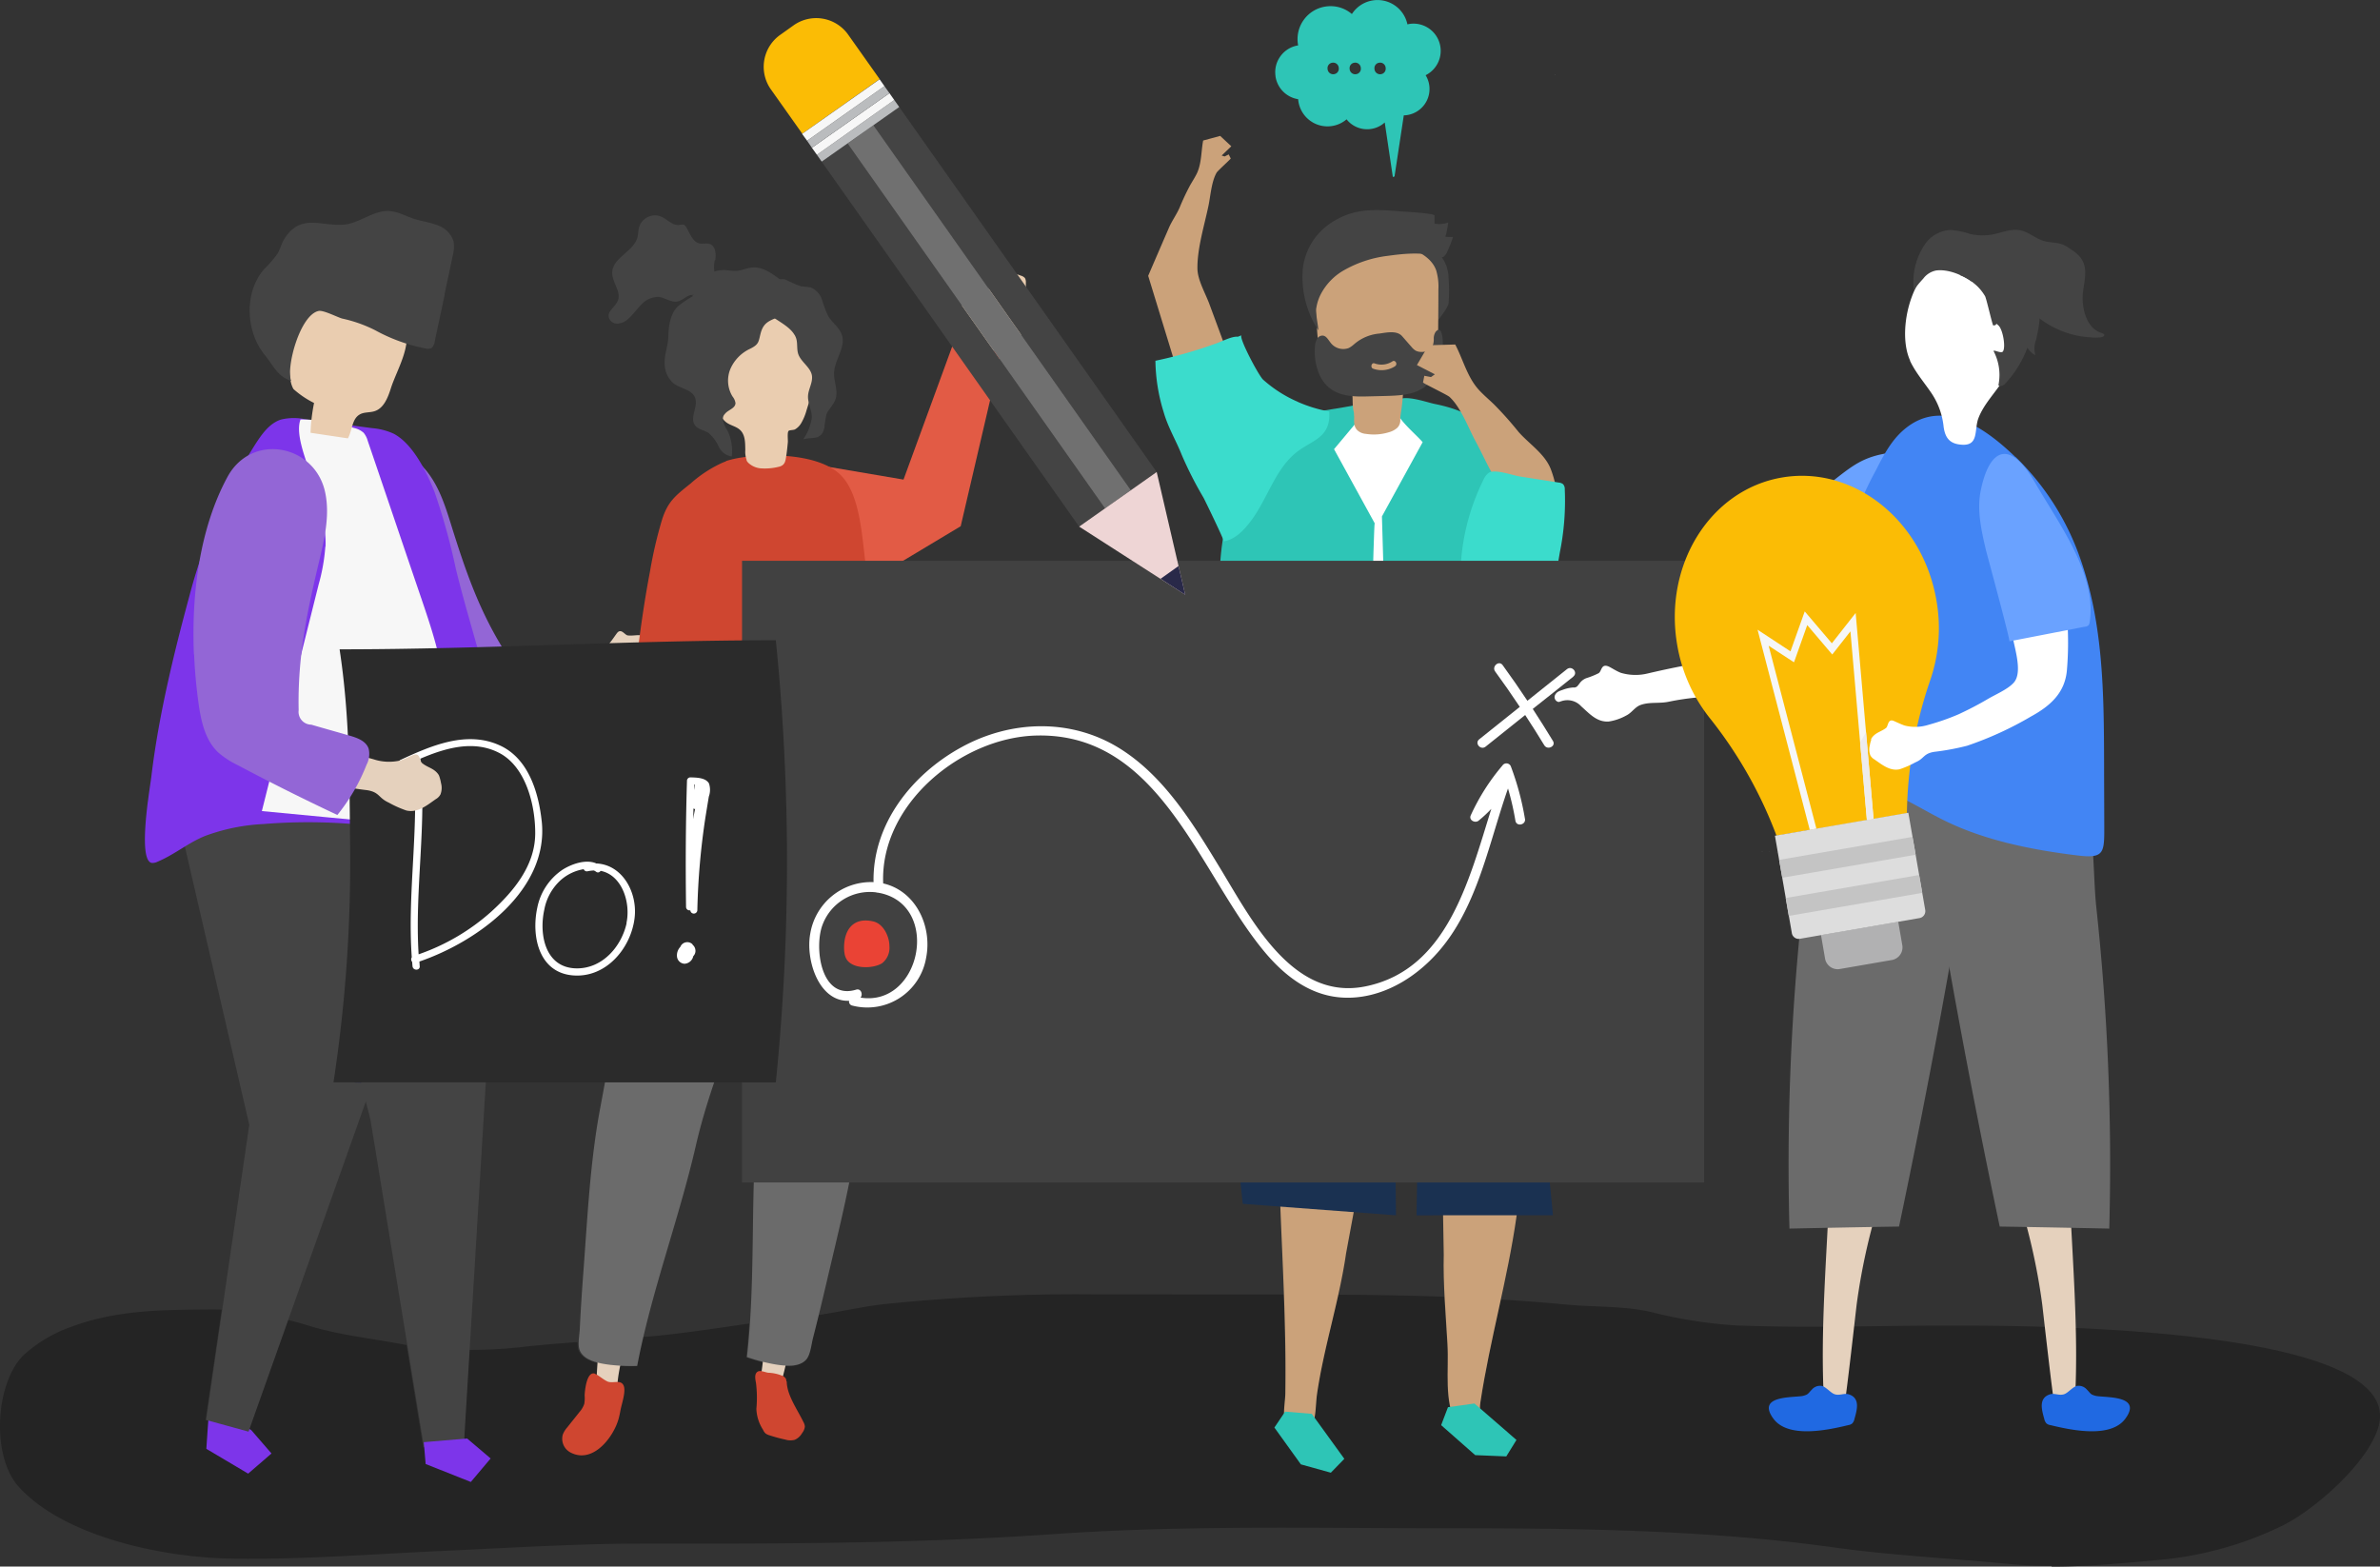 <svg xmlns="http://www.w3.org/2000/svg" viewBox="0 0 453 298.169">
  <rect x="0" y="0" width="453" height="298.169" fill="#333333" stroke="none"/>
  <defs>
    <style>
      .cls-1 {
        fill: none;
        stroke: #fbbc05;
      }

      .cls-2 {
        fill: #242424;
      }

      .cls-10, .cls-11, .cls-12, .cls-13, .cls-14, .cls-15, .cls-16, .cls-17, .cls-18, .cls-2, .cls-20, .cls-21, .cls-22, .cls-23, .cls-24, .cls-25, .cls-26, .cls-27, .cls-28, .cls-29, .cls-3, .cls-30, .cls-31, .cls-32, .cls-33, .cls-34, .cls-35, .cls-36, .cls-37, .cls-38, .cls-39, .cls-4, .cls-5, .cls-6, .cls-7, .cls-8, .cls-9 {
        fill-rule: evenodd;
      }

      .cls-3 {
        fill: #e5d1bd;
      }

      .cls-4 {
        fill: #9366d6;
      }

      .cls-5 {
        fill: #cba27a;
      }

      .cls-19, .cls-6 {
        fill: #2ec5b6;
      }

      .cls-7 {
        fill: #1a3151;
      }

      .cls-8 {
        fill: #fff;
      }

      .cls-9 {
        fill: #444;
      }

      .cls-10 {
        fill: #3bdccc;
      }

      .cls-11 {
        fill: #eacdb0;
      }

      .cls-12 {
        fill: #e25b45;
      }

      .cls-13 {
        fill: #cf4630;
      }

      .cls-14 {
        fill: #6b6b6b;
      }

      .cls-15 {
        fill: #414141;
      }

      .cls-16 {
        fill: #c1c1c1;
      }

      .cls-17 {
        fill: #7d35ea;
      }

      .cls-18 {
        fill: #f7f7f7;
      }

      .cls-20 {
        fill: #ea4335;
      }

      .cls-21 {
        fill: #707070;
      }

      .cls-22 {
        fill: #babcbe;
      }

      .cls-23 {
        fill: #fbbc05;
      }

      .cls-24 {
        fill: #eed5d5;
      }

      .cls-25 {
        fill: #292949;
      }

      .cls-26 {
        fill: #373d7a;
      }

      .cls-27 {
        fill: #8498c9;
      }

      .cls-28 {
        fill: #2e304d;
      }

      .cls-29 {
        fill: #2b2b2b;
      }

      .cls-30 {
        fill: #6aa2ff;
      }

      .cls-31 {
        fill: #2069e2;
      }

      .cls-32 {
        fill: #4285f4;
      }

      .cls-33 {
        fill: #d8d6e7;
      }

      .cls-34 {
        fill: #2d2b55;
      }

      .cls-35 {
        fill: #b1b1b2;
      }

      .cls-36 {
        fill: #ddd;
      }

      .cls-37 {
        fill: #f6f7f7;
      }

      .cls-38 {
        fill: #edeced;
      }

      .cls-39 {
        fill: #c4c4c4;
      }
    </style>
  </defs>
  <g id="Group_11" data-name="Group 11" transform="translate(-953.86 -264.736)">
    <g id="Group_5" data-name="Group 5" transform="translate(1327.95 437.52)">
      <path id="Path_12" data-name="Path 12" class="cls-1" d="M0,0,9.592,17.313" transform="translate(0 13.453) rotate(-90)"/>
      <path id="Path_13" data-name="Path 13" class="cls-1" d="M2515.543-1025.526l9.593,17.313" transform="translate(-2511.682 1025.526)"/>
    </g>
    <path id="Path_26" data-name="Path 26" class="cls-2" d="M4270.583,10778.679c-2.818,0-5.636-.106-8.49-.389-10.92-1.056-21.946-1.585-32.831-3.1-24.9-3.451-49.81-3.663-74.926-3.663-9.969,0-19.938-.105-29.872-.105-14.513,0-28.991.211-43.47,1.2-22.58,1.584-45.195,1.832-67.81,1.832h-10.92c-12.505,0-25.011.81-37.516,1.374-12.576.563-24.764,1.514-37.27,1.514-1.127,0-2.254,0-3.382-.036-12.47-.174-31.492-3.944-40.369-13.6-5.284-5.742-4.58-19.516.74-25.012a26.357,26.357,0,0,1,9.088-5.46c8.666-3.275,17.507-3.275,26.561-3.346h.317c.634,0,1.268,0,1.867.035l-3.065,21,8.067,2.219,7.573-21.276c1.444.352,2.889.774,4.3,1.2,5.46,1.656,11.026,2.253,16.556,3.275.6.107,1.163.212,1.761.318l3.17,19.479,7.645-.668,1.057-17.895h.528a86.635,86.635,0,0,0,9.194-.5c3.628-.421,7.292-.7,10.955-.984a4.663,4.663,0,0,0,.141,1.442c.7,2.15,3.839,2.679,5.812,2.926a31.333,31.333,0,0,0,4.051.245c.388,0,.739,0,1.127-.035.352-1.867.739-3.7,1.2-5.529a8.406,8.406,0,0,1,.951-.071c6.517-.563,12.928-1.585,19.375-2.5-.141,2.149-.317,4.3-.563,6.446a34.113,34.113,0,0,0,5.038,1.339,17.27,17.27,0,0,0,2.888.316,4.1,4.1,0,0,0,3.523-1.374c.669-.95.845-2.782,1.127-3.875.388-1.479.775-2.994,1.127-4.472,4.086-.6,8.137-1.551,12.258-2.045a357.235,357.235,0,0,1,39.771-1.9h3.241c6.306,0,12.647.034,18.953.034h14.371c.212,6.271.353,12.542.282,18.882-.035,2.36-.95,5.5,1.022,7.222a3.1,3.1,0,0,0,1.972.88,2.214,2.214,0,0,0,2.008-1.549c.881-1.973.705-4.227,1.023-6.3.915-6.412,2.676-12.718,4.085-19.094,6.729.036,13.458.142,20.186.388.14,3.029.387,6.023.563,9.053.317,5.249-.739,10.674,1.762,15.57a2.885,2.885,0,0,0,2.219,1.762,1.942,1.942,0,0,0,1.515-.917c.986-1.373.528-3.733.775-5.284,1.021-6.623,2.5-13.1,3.91-19.655q6.182.368,12.365.95c5.425.529,10.814.211,16.169,1.409a87.87,87.87,0,0,0,16.31,2.573c4.72.174,9.44.246,14.16.246,8.42,0,16.839-.212,25.223-.212h3.452c18.775,0,84.12.881,79.435,19.022-1.8,6.976-12.258,16.028-18.141,18.951a66.838,66.838,0,0,1-23.708,6.623c-6.869.633-13.6,1.269-20.4,1.269Z" transform="translate(-2926.243 -10215.914)"/>
    <path id="Path_27" data-name="Path 27" class="cls-3" d="M6032.019,6792.162a1.278,1.278,0,0,0-.353-.248c-1.2-.528-2.149-.07-3.417-.21-.563-.07-1.232-1.409-2.008-.493-.282.352-.88,1.268-1.479,2.007a8.525,8.525,0,0,1-4.191,2.29,43.092,43.092,0,0,1-6.341,1.268,74.516,74.516,0,0,1-13.739.07,20.152,20.152,0,0,0-10.18-18.141,4.711,4.711,0,0,0-2.148-.7,3.807,3.807,0,0,0-1.833.528c-6.094,3.1-2.853,8.736-.458,13.386a65.712,65.712,0,0,0,5.108,8.385c2.677,3.7,6.552,4.438,10.991,4.3a65.422,65.422,0,0,0,14.091-1.516,52.815,52.815,0,0,0,6.34-2.324c2.114-.811,2.36.141,4.368-.106a18.034,18.034,0,0,0,3.382-.423c1.938-.633,2.607-2.641,3.382-4.332a2.226,2.226,0,0,0,.281-1.128,2.967,2.967,0,0,0-.916-1.726,4.767,4.767,0,0,0-.846-.846Z" transform="translate(-4954.906 -6406.023)"/>
    <path id="Path_28" data-name="Path 28" class="cls-4" d="M5721.641,6209.035c1.373,2.113,2.818,4.122,4.3,5.989,2.183,2.817,4.65,5.776,8.1,6.586a14.41,14.41,0,0,0,4.086.177c6.482-.316,12.963-.811,19.445-1.444a32.919,32.919,0,0,0-.105-10.181,3.937,3.937,0,0,0-1.128-2.571c-1.091-.916-2.712-.6-4.086-.246-2.254.6-4.474,1.2-6.728,1.8a2.934,2.934,0,0,1-2.185.036,3.291,3.291,0,0,1-.986-1.093c-4.932-7.855-7.5-15.358-10.251-24.165-1.2-3.875-2.5-7.891-5.213-10.885-5.812-6.446-16.557-2.606-16.169,6.341.422,10.215,5.108,20.819,10.885,29.7Z" transform="translate(-4692.365 -5819.27)"/>
    <path id="Path_29" data-name="Path 29" class="cls-5" d="M11671,9930l.353,20.5c-.14,5.671.39,11.342.706,17.014.314,5.249-.74,10.673,1.761,15.569.774,1.515,2.466,2.607,3.733.845.985-1.373.527-3.733.774-5.283,1.8-11.869,5.178-23.46,6.871-35.366,1.761-12.47-3.066-12.119-14.162-13.246Z" transform="translate(-10442.695 -9446.989)"/>
    <path id="Path_30" data-name="Path 30" class="cls-6" d="M11668.3,11317.705l-1.3,3.417,6.481,5.707,5.918.245,1.938-3.134-8-6.939Z" transform="translate(-10438.838 -10785.131)"/>
    <path id="Path_31" data-name="Path 31" class="cls-5" d="M10804.593,9903.164l-3.733,20.149c-1.3,9.018-4.228,17.788-5.531,26.807-.281,2.078-.142,4.333-1.021,6.307-.846,1.9-2.5,1.973-3.981.7-1.973-1.727-1.057-4.861-1.02-7.222.246-15.816-1.022-31.423-1.306-47.239,0-.211,0-.458.179-.562a.778.778,0,0,1,.492-.106c1.55.106,15.853,1.656,15.922,1.2Z" transform="translate(-9590.8 -9419.977)"/>
    <path id="Path_32" data-name="Path 32" class="cls-6" d="M10768.044,11361l-2.044,3.03,5.04,7.01,5.7,1.585,2.572-2.642-6.2-8.561Z" transform="translate(-9569.575 -10827.582)"/>
    <path id="Path_33" data-name="Path 33" class="cls-7" d="M10494.853,8446.67l-2.818-29.309-1.339-19.022-4.545-15.534-24.445-3.8-30.26,5.179-1.445,5.882,5.813,54.426,29.166,2.184-.387-33.887,4.51,20.994-.212,12.893Z" transform="translate(-9245.412 -7950.625)"/>
    <path id="Path_34" data-name="Path 34" class="cls-8" d="M10649.164,5959.7c-.036.986-.07,1.973-.07,2.958-.353,20.08.738,40.441.88,60.7a222.864,222.864,0,0,1,31.351-2.677c2.432-.035,13.493,1.656,15.007.212,2.078-1.973-.209-1.585-.069-4.157.212-3.312-1.41-6.023-.811-9.969.7-4.614,2.113-9.193,2.923-13.809a202.289,202.289,0,0,0,2.925-28.041c.281-8.349-.035-16.979-3.595-24.517-8.84-18.6-37.373-18.248-45.193,1.163-2.325,5.742-3.135,11.977-3.383,18.176Z" transform="translate(-9456.72 -5584.725)"/>
    <path id="Path_35" data-name="Path 35" class="cls-6" d="M11354.75,5893.156l-7.748,14.126q.633,21.4,1.2,42.765c.176,6.588.386,13.139.563,19.727.07,2.291.106,4.579.212,6.833.034,1.022-.246,2.748.316,3.593,1.268,1.8,5.918,1.234,7.926,1.41a34.763,34.763,0,0,1,9.334,1.585c1.974.739,3.841,1.832,5.954,2.113a1.866,1.866,0,0,0,1.375-.211,1.892,1.892,0,0,0,.528-1.444c.74-9.793.74-19.868,1.268-29.766.423-7.786,1.479-15.641,1.127-23.426a164.249,164.249,0,0,0-3.169-23.848c-.917-4.65-1.973-9.405-4.544-13.386-2.925-4.509-7.012-6.341-12.083-7.362-1.8-.353-8.455-2.889-7.328,1.2.563,2.009,3.769,4.544,5.108,6.13Z" transform="translate(-10130.111 -5544.252)"/>
    <path id="Path_36" data-name="Path 36" class="cls-6" d="M10468.9,5926.525l7.749,14.126c-.176,0-.985,34.593-1.057,36.918l-.738,26.631c-.071,2.465.246,5.354-.211,7.785-.67,3.381-4.229,2.712-7.292,2.995-6.658.6-13.633,1.726-20.327,1.409-1.937-.106.6-40.229.6-43.963,0-13.456-2.783-28.392,4.051-40.616,2.007-3.558,5.494-9.264,9.371-10.991,3.593-1.62,8.771-1.9,12.681-2.817l.212,2.536-5.038,6.024Z" transform="translate(-9261.136 -5576.319)"/>
    <path id="Path_37" data-name="Path 37" class="cls-9" d="M11452.082,5036.7a15.478,15.478,0,0,1,1.9,7.046,2.246,2.246,0,0,0,.6,1.8c.563.423.07,1.3.492.774.422-.563,1.9-2.466,1.973-3.171a28.871,28.871,0,0,0,0-4.931,6.958,6.958,0,0,0-1.373-3.98,8.368,8.368,0,0,0-2.008-1.515,11,11,0,0,0-3.348-1.515c-2.078-.387-3.346.352-1.514,1.8a13.049,13.049,0,0,1,3.275,3.664Z" transform="translate(-10227.477 -4720.661)"/>
    <path id="Path_38" data-name="Path 38" class="cls-5" d="M10991.046,5075.269c0,1.022-.173,2.043.706,2.819a2.727,2.727,0,0,0,1.549.6,9.663,9.663,0,0,0,4.369-.317,3.848,3.848,0,0,0,1.586-.845,1.978,1.978,0,0,0,.563-1.62c.034-.775.175-1.514.281-2.29a49.193,49.193,0,0,0,.353-5.073c2.5-.422,5.426-1.233,6.27-3.839a8.036,8.036,0,0,0,.281-2.607c.035-3.627.072-7.221.072-10.849a10.848,10.848,0,0,0-.424-3.7c-.739-2.043-2.676-3.241-4.543-4.016a16.285,16.285,0,0,0-14.761.915,8.215,8.215,0,0,0-2.959,2.96c-1.057,1.973-.917,4.438-.741,6.728.142,2.114.283,4.228.458,6.341.178,2.43.53,5.249,2.431,6.517.987.669,2.29.81,3.171,1.691,1.517,1.549.775,3.84,1.232,5.707a2.939,2.939,0,0,1,.072.809Z" transform="translate(-9779.439 -4731.369)"/>
    <path id="Path_39" data-name="Path 39" class="cls-9" d="M10999.654,5522.648a4.762,4.762,0,0,1-4.191.493c-.6-.176-.352-1.233.246-1.021a3.8,3.8,0,0,0,3.417-.388c.528-.353,1.057.564.494.916Zm9.019-5.107c-.034-.669-.317-2.642-1.338-1.41a2.263,2.263,0,0,0-.353,1.2,3.757,3.757,0,0,1-.143,1.269,2.3,2.3,0,0,1-2.253,1.338,2.221,2.221,0,0,1-1.058-.246,3.179,3.179,0,0,1-.809-.74c-.6-.669-1.165-1.338-1.762-2.007-1.022-1.163-3.031-.669-4.37-.493a8.429,8.429,0,0,0-4.4,1.726c-.142.105-.247.211-.387.317a4.669,4.669,0,0,1-.986.7,3.023,3.023,0,0,1-3.559-1.128c-.389-.493-.74-1.163-1.374-1.233a1.224,1.224,0,0,0-1.162.705,3.634,3.634,0,0,0-.353,1.479,11.086,11.086,0,0,0,.951,5.46c1.761,3.592,5.143,4.015,8.562,3.944l4.049-.1c2.468-.071,5.072-.176,7.151-1.585a8.943,8.943,0,0,0,3.383-5.671,12.062,12.062,0,0,0,.211-3.558Z" transform="translate(-9780.227 -5188.223)"/>
    <path id="Path_40" data-name="Path 40" class="cls-9" d="M10944.165,4873.882a17.285,17.285,0,0,0,.53-2.677,5.056,5.056,0,0,1-2.608.211v-1.55c0-.422-5.848-.739-6.34-.774-4.438-.352-8.526-.7-12.542,1.691a12.051,12.051,0,0,0-6.163,9.053,18.576,18.576,0,0,0,2.922,11.872c0-1.022-.6-3.382-.352-4.333a8.445,8.445,0,0,1,.952-2.748,11.239,11.239,0,0,1,3.98-4.157,22.192,22.192,0,0,1,8.666-2.924c2.782-.388,6.164-.74,8.911,0,1.3.352,1.55.669,2.325-.634a24.159,24.159,0,0,0,1.163-2.959c-.457,0-.915,0-1.374-.035Z" transform="translate(-9715.191 -4564.115)"/>
    <path id="Path_41" data-name="Path 41" class="cls-5" d="M11559.216,5627.091a6.954,6.954,0,0,1-3.56-1.3c-4.3-2.818-6.127-8.031-8.489-12.364-1.41-2.607-2.783-6.447-4.967-8.454-.422-.388-5.072-2.607-5.038-2.748l.25-1.268,1.265.246.74-.528-3.417-1.761,2.221-3.77,5.072-.141c1.479,2.817,2.256,6.093,4.4,8.524.914,1.022,1.974,1.9,2.959,2.853a66.257,66.257,0,0,1,4.685,5.25c1.974,2.254,4.933,4.121,6.095,6.974.635,1.585,1.691,5.178.949,6.764a3.378,3.378,0,0,1-3.168,1.761Z" transform="translate(-10312.45 -5264.696)"/>
    <path id="Path_42" data-name="Path 42" class="cls-10" d="M11789.409,6283.5a1.582,1.582,0,0,1,.881.316,1.393,1.393,0,0,1,.316.987,49.511,49.511,0,0,1-.951,12.048c-.915,5.565-2.111,11.413-5.987,15.5-2.256,2.326-5.884,3.911-8.736,2.361-2.5-1.338-3.418-4.439-3.8-7.257a42.11,42.11,0,0,1,3.98-24.446,3.4,3.4,0,0,1,.986-1.339c1.126-.81,4.577.458,5.918.67,2.465.386,4.931.775,7.434,1.162Z" transform="translate(-10538.913 -5926.92)"/>
    <path id="Path_43" data-name="Path 43" class="cls-5" d="M10098.2,4516.753a5.1,5.1,0,0,0,1.55-5.671c-1.374-3.7-2.748-7.433-4.121-11.131-.776-2.079-2.256-4.579-2.256-6.764-.035-3.84,1.339-8.208,2.113-11.942.389-1.9.564-4.579,1.551-6.27.177-.317,2.713-2.607,2.677-2.677l-.387-.775-.774.388-.564-.176,1.833-1.761L10097.7,4468l-3.238.88c-.39,2.079-.284,4.262-1.164,6.2-.387.81-.882,1.549-1.339,2.359a45.625,45.625,0,0,0-1.973,4.193c-.6,1.374-1.515,2.606-2.077,3.945-1.3,2.994-2.606,6.023-3.911,9.053l6.023,19.657a5.18,5.18,0,0,0,8.208,2.5Z" transform="translate(-8911.599 -4177.396)"/>
    <path id="Path_44" data-name="Path 44" class="cls-10" d="M10150.126,5557.682a24.393,24.393,0,0,1-6.623-4.227c-.881-.81-4.79-8.243-4.087-8.455-.071.036-.105.036-.175.07l-.528.211h-.071c-1.163-.106-3.276,1.057-4.437,1.409a84.2,84.2,0,0,1-11.2,3.17,34.376,34.376,0,0,0,1.585,9.828c.846,2.924,2.325,5.32,3.417,8.067a71.127,71.127,0,0,0,4.157,8.172c.352.669,4.051,8.279,3.84,8.313,2.148-.353,3.8-2.079,5.107-3.8,3.1-4.051,4.544-9.582,8.419-12.893,2.994-2.572,6.94-2.818,6.552-8.032a26.639,26.639,0,0,1-5.988-1.832Z" transform="translate(-8949.228 -5216.458)"/>
    <path id="Path_45" data-name="Path 45" class="cls-11" d="M9027.386,5209.725a4.386,4.386,0,0,1-.527,1.833,12.128,12.128,0,0,0-.705,6.022,18.088,18.088,0,0,1,5.813.952c.423-1.479.811-2.959,1.232-4.439a2.231,2.231,0,0,1,.283-.669,1.727,1.727,0,0,1,.773-.458,15.365,15.365,0,0,0,4.368-2.643,2.314,2.314,0,0,0,.705-.845,2.407,2.407,0,0,0,.141-.986v-8.031a1.54,1.54,0,0,0-.175-.881,1.581,1.581,0,0,0-.776-.459c-.458-.175-.916-.316-1.374-.493a1.941,1.941,0,0,0-.424-.14,2.376,2.376,0,0,0-2.076,0,9.006,9.006,0,0,1-2.185.352,11.729,11.729,0,0,1-2.219,8.032.543.543,0,0,1-.986.069,8.318,8.318,0,0,1-1.516-2.289c-.739.176-1.48.353-2.22.563a4.014,4.014,0,0,0,1.022,3.347l.246.246c.317.282.529.388.564.951Z" transform="translate(-7890.353 -4881.921)"/>
    <path id="Path_46" data-name="Path 46" class="cls-12" d="M8172.792,5596.515,8163.6,5595l-9.407,25.714L8132,5616.946l4.861,29.555,28.217-16.908Z" transform="translate(-7028.362 -5264.696)"/>
    <path id="Path_47" data-name="Path 47" class="cls-3" d="M7107.05,10836.689a19.48,19.48,0,0,1-4.051-.563,70.9,70.9,0,0,1,1.621-14.126c2.113,2.36,3.875.986,3.8,5.391-.036,1.41-1.656,7.115-1.41,9.3Z" transform="translate(-6035.609 -10307.567)"/>
    <path id="Path_48" data-name="Path 48" class="cls-13" d="M6923.486,11154.447c-1.585-.562-1.937,3.24-1.973,4.121a6.3,6.3,0,0,1-.07,1.621,4.4,4.4,0,0,1-.881,1.516c-.775.986-1.549,1.936-2.325,2.922a4.536,4.536,0,0,0-.881,1.41,2.948,2.948,0,0,0,1.551,3.451c4.262,2.15,8.172-3.064,9.088-6.516.141-.529.247-1.057.352-1.621.212-1.127,1.057-3.521.6-4.613-.529-1.27-2.079-.354-3.1-.811-.951-.459-1.726-1.234-2.36-1.445Z" transform="translate(-5856.376 -10628.25)"/>
    <path id="Path_49" data-name="Path 49" class="cls-14" d="M7040.3,7925.074c-3.98,10.85-8.595,21.452-11.2,32.831-3.24,14.02-8.455,27.723-11.131,41.777a36.167,36.167,0,0,1-5.178-.211c-1.973-.246-5.108-.774-5.812-2.924-.352-1.092.036-2.889.071-4.052.176-3.662.423-7.326.7-10.989.775-10.357,1.269-20.82,3.206-31.034q3.012-16.118,5.671-32.233c.917-5.53,2.043-11.061,3.417-16.521.353-1.409,4.052-15.888,4.791-15.746a68.048,68.048,0,0,1,24.2,8.665,3.359,3.359,0,0,1,1.69,1.727,3.215,3.215,0,0,1-.211,2.149c-2.254,6.657-5.249,12.928-7.644,19.585-.845,2.325-1.69,4.615-2.536,7.01Z" transform="translate(-5942.829 -7474.965)"/>
    <path id="Path_50" data-name="Path 50" class="cls-3" d="M7977.034,10853.281a22.287,22.287,0,0,0,4.017.67,68.716,68.716,0,0,0,2.642-13.949c-2.712,1.619-4.016-.212-5.248,4.015-.388,1.375-.529,7.292-1.444,9.3Z" transform="translate(-6878.822 -10324.935)"/>
    <path id="Path_51" data-name="Path 51" class="cls-13" d="M7966.833,11143.8c0,2.605,2.043,5.39,3.17,7.749a2,2,0,0,1,.282.88,2.417,2.417,0,0,1-.528,1.234,3,3,0,0,1-1.374,1.269,3.243,3.243,0,0,1-1.831-.036,28.389,28.389,0,0,1-3-.811,2.451,2.451,0,0,1-.7-.317,1.884,1.884,0,0,1-.528-.738,7.81,7.81,0,0,1-1.269-3.981,22.806,22.806,0,0,0-.07-4.9c-.142-.775-.353-1.762.316-2.185.528-.317,1.445.143,2.008.211a7.845,7.845,0,0,1,2.818.635,1.858,1.858,0,0,1,.493.423,1.15,1.15,0,0,1,.141.6Z" transform="translate(-6863.229 -10616.159)"/>
    <path id="Path_52" data-name="Path 52" class="cls-14" d="M7891.388,7938.432c.563,11.554,1.8,23.038.951,34.663-1.093,14.372-.176,28.956-1.8,43.187a33.986,33.986,0,0,0,5.037,1.339c1.938.353,5.107.774,6.411-1.057.668-.951.845-2.782,1.127-3.875.915-3.558,1.762-7.115,2.606-10.708,2.361-10.11,4.967-20.256,6.2-30.577,1.269-10.85,2.642-21.7,4.156-32.479.775-5.565,1.339-11.167,1.656-16.769.07-1.443.845-16.38.106-16.485a67.809,67.809,0,0,0-25.681,1.092,3.654,3.654,0,0,0-2.114,1.128,3.21,3.21,0,0,0-.422,2.113c.176,7.045,1.162,13.914,1.479,20.96.105,2.466.211,4.9.352,7.432Z" transform="translate(-6794.514 -7493.255)"/>
    <path id="Path_53" data-name="Path 53" class="cls-13" d="M7222.3,6195.392c-.141.036-.282.106-.423.142a23.869,23.869,0,0,0-6.235,4.015c-2.888,2.325-4.333,3.382-5.46,6.833a81.883,81.883,0,0,0-2.325,9.97c-3.276,17.119-3.91,34.169-6.271,51.395-.634,4.686-1.126,10.215,2.325,13.421,6.164-4.791,13.915-5.072,21.382-5.072,5.25,0,10.393-1.691,15.641-1.127a40.12,40.12,0,0,0,7.714-.141,43.3,43.3,0,0,1,6.8-.211c1.232.071,2.782.071,3.276-1.057-1.762-5.284-1.726-10.991-2.149-16.556-1.023-14.408-5.812-28.181-7.715-42.483-.669-4.861-.987-12.928-4.755-16.591-4.086-3.98-13.422-4.086-18.67-3.312a19.247,19.247,0,0,0-3.136.705Z" transform="translate(-6130.284 -5842.826)"/>
    <path id="Path_54" data-name="Path 54" class="cls-11" d="M7746.383,5437.221a2.12,2.12,0,0,0,.352.493,3.956,3.956,0,0,0,2.29,1.057,10.827,10.827,0,0,0,3.346-.248c1.48-.281,1.445-1.163,1.656-2.5.106-.74.177-1.479.246-2.219.036-.423-.14-1.867.142-2.149.176-.176.881-.141,1.2-.281a3.268,3.268,0,0,0,1.2-1.2,10.13,10.13,0,0,0,1.021-2.466l1.374-4.438a25.844,25.844,0,0,0,1.092-4.615c.211-2.4-.176-5.741-1.973-7.468-1.655-1.585-4.016-2.148-6.235-2.431a13.028,13.028,0,0,0-8.419,1.691,7.1,7.1,0,0,0-2.571,2.536c-.916,1.726-.846,3.84-.74,5.848.105,1.831.176,3.7.282,5.531.105,2.113.352,4.543,1.972,5.706.847.6,1.938.74,2.678,1.515.916.987.846,2.466.881,3.7a4.568,4.568,0,0,0,.281,1.973Z" transform="translate(-6650.458 -5084.899)"/>
    <path id="Path_55" data-name="Path 55" class="cls-9" d="M7982.95,5252.865a3.545,3.545,0,0,1,.246.529c.353.986.106,2.078.423,3.064.528,1.55,2.324,2.5,2.607,4.086.21,1.339-.67,2.571-.74,3.91-.071,1.48.846,2.854.7,4.3a9.646,9.646,0,0,1-1.655,4.017c.246-.317,2.325-.212,2.889-.528.845-.493.915-.846,1.162-1.691a22.6,22.6,0,0,1,.423-2.606c.457-1.092,1.444-1.867,1.761-3.029.458-1.586-.387-3.242-.316-4.9.106-2.5,2.254-4.827,1.479-7.187-.458-1.374-1.8-2.29-2.571-3.523a23.412,23.412,0,0,1-1.2-3.1,3.741,3.741,0,0,0-2.148-2.4,16.268,16.268,0,0,0-1.832-.211,23.7,23.7,0,0,1-2.924-1.268c-1.444-.494-3.981.986-4.826,2.184s-.423,2.254.458,3.311c1.41,1.8,4.861,2.959,6.023,5Z" transform="translate(-6877.831 -4924.357)"/>
    <path id="Path_56" data-name="Path 56" class="cls-9" d="M7476.356,5184.2a24.208,24.208,0,0,0-2.712,1.832c-1.55,1.444-1.832,3.769-1.9,5.883-.035,1.866-.881,3.557-.669,5.5a4.854,4.854,0,0,0,1.762,3.416c1.338.952,3.416,1.128,4.016,2.678.634,1.656-1.093,3.769-.035,5.213.563.811,1.726.916,2.536,1.445a7.285,7.285,0,0,1,1.972,2.606,3.257,3.257,0,0,0,2.5,1.9,9.061,9.061,0,0,0-.635-4.544c-.422-.88-1.655-2.536-.7-3.522.6-.811,2.008-1.056,2.043-2.078a2.572,2.572,0,0,0-.563-1.269,5.794,5.794,0,0,1-.423-5.213,7.561,7.561,0,0,1,3.7-3.84c1.9-.915,1.62-1.409,2.148-3.241.528-1.69,1.479-2.079,2.993-2.712,1.375-.564,1.8-.881,2.291-2.185a3.808,3.808,0,0,0,.281-3.1,6.107,6.107,0,0,0-1.937-1.972c-1.551-1.163-3.277-2.431-5.215-2.29-1.092.07-2.077.6-3.169.634-.705.034-1.445-.106-2.149-.141a5.7,5.7,0,0,0-3.522,1.056c-.986.74-.986,1.515-1.516,2.572a3.478,3.478,0,0,1-1.126,1.232Z" transform="translate(-6390.683 -4863.056)"/>
    <path id="Path_57" data-name="Path 57" class="cls-9" d="M7188.885,4905.51c.176-1.162.07-2.677-1.056-3.065-.6-.211-1.3.036-1.937-.1-1.339-.282-1.8-1.9-2.537-3.1a1.327,1.327,0,0,0-.423-.458,1.88,1.88,0,0,0-.881.036c-1.338.176-2.36-1.163-3.628-1.656a3.167,3.167,0,0,0-4.016,2.008c-.211.669-.176,1.374-.352,2.043-.74,2.677-4.686,3.84-4.791,6.622-.07,1.9,1.8,3.7,1.057,5.426-.458,1.127-1.9,1.867-1.726,3.064a1.614,1.614,0,0,0,1.69,1.268,3.247,3.247,0,0,0,2.078-.95c.917-.811,1.622-1.867,2.5-2.712a4.3,4.3,0,0,1,3.276-1.41c1.2.142,2.254,1.057,3.453.881.951-.141,1.655-.987,2.571-1.233a8.351,8.351,0,0,1,2.642.176c.881.07,1.972-.423,2.008-1.3a1.911,1.911,0,0,1,0-.633c.176-.564,1.163-.529,1.374-1.127-.459-.705-1.128-.458-1.444-1.409a5.5,5.5,0,0,1,.07-2.4Z" transform="translate(-6098.879 -4591.27)"/>
    <path id="Path_58" data-name="Path 58" class="cls-15" d="M7787.12,6780.326H7604V6662H7787.12Z" transform="translate(-6508.901 -6290.524)"/>
    <path id="Path_59" data-name="Path 59" class="cls-16" d="M12281.037,4136.141a.212.212,0,0,0-.035-.141l.07.07-.07.071Z" transform="translate(-11031.21 -3857.091)"/>
    <path id="Path_60" data-name="Path 60" class="cls-17" d="M4995.283,11331.122l-.282,4.155,7.961,4.722,4.438-3.84-3.839-4.437L4995.6,11327Z" transform="translate(-4001.867 -10794.778)"/>
    <path id="Path_61" data-name="Path 61" class="cls-9" d="M4862.881,7795l-.881,12.576,12.857,55.552-8.208,56.185,8.068,2.221,23.882-67.213.811-20.36L4894.62,7792Z" transform="translate(-3873.552 -7384.304)"/>
    <path id="Path_62" data-name="Path 62" class="cls-9" d="M5466.62,8033.009l5.108,52.627-4.157,68.763-7.609.633-10.18-62.244L5434,8031Z" transform="translate(-4425.402 -7614.886)"/>
    <path id="Path_63" data-name="Path 63" class="cls-17" d="M6170,11506.705l.352,4.156,8.6,3.416,3.77-4.473-4.475-3.8Z" transform="translate(-5135.476 -10967.472)"/>
    <path id="Path_64" data-name="Path 64" class="cls-17" d="M4663.651,6065.4c-.6,4.792-1.127,11.273.706,11.7a2.018,2.018,0,0,0,1.021-.176c3.382-1.409,5.883-3.628,9.194-4.967a37.02,37.02,0,0,1,11.1-2.255,105.078,105.078,0,0,1,16.979,0c4.438.388,8.842,1.233,13.21,2.043,3.628.669,6.939,2.114,10.709,2.254a23.887,23.887,0,0,0,11.237-2.324.77.77,0,0,0,.317-.247.675.675,0,0,0,0-.458c-.563-2.219-.916-4.4-2.148-6.341a40.425,40.425,0,0,1-3.17-7.151,109.863,109.863,0,0,1-4.791-15.288c-1.833-7.081-4.016-13.985-5.743-21.065a122.812,122.812,0,0,0-4.051-14.619c-1.443-3.7-4.085-9.16-7.785-11.1a12.268,12.268,0,0,0-4.085-1.057c-4.263-.563-8.489-1.128-12.752-1.691a10.346,10.346,0,0,0-4.649.07c-2.219.74-3.664,2.853-4.932,4.826a102.612,102.612,0,0,0-12.471,28.78c-1.444,5.32-2.818,10.674-4.015,16.063-1.339,5.989-2.466,12.047-3.206,18.177-.07.668-.388,2.571-.67,4.861Z" transform="translate(-3681.649 -5648.123)"/>
    <path id="Path_65" data-name="Path 65" class="cls-18" d="M5307.083,6023.777a35.736,35.736,0,0,1-1.269,7.187q-5.389,21.56-10.814,43.153c11.449,1.091,22.933,2.183,34.382,3.275.14-5.53.316-11.026.457-16.557a76.194,76.194,0,0,0-.176-10.6c-.634-5.671-2.466-11.165-4.3-16.556-3.417-10-6.8-20.044-10.216-30.048a4.139,4.139,0,0,0-.774-1.516,4.089,4.089,0,0,0-1.833-.915,33.609,33.609,0,0,0-10.18-1.621c-1.128,2.924,1.373,8.42,2.184,11.343,1.2,4.228,2.748,8.455,2.572,12.894Z" transform="translate(-4291.299 -5655.006)"/>
    <path id="Path_66" data-name="Path 66" class="cls-11" d="M5438.727,5340.09l-7.081-1.057a34.042,34.042,0,0,1,.67-5.671,17.729,17.729,0,0,1-3.911-2.643c-.845-1.409-.705-3.628-.951-5.213-.529-3.417-.917-7.221,1.126-9.969,2.114-2.854,6.165-3.487,9.723-3.206,4.474.352,9.3,2.149,11.166,6.2,1.691,3.665-1.408,8.49-2.536,12.048-.564,1.761-1.339,3.769-3.065,4.333-.916.316-2.008.141-2.854.634-1.514.845-1.409,3.03-2.254,4.544Z" transform="translate(-4418.679 -4991.925)"/>
    <path id="Path_67" data-name="Path 67" class="cls-9" d="M5266.032,4889.583c.529-2.431,1.057-4.862,1.55-7.292a6.619,6.619,0,0,0,.176-2.748,4.831,4.831,0,0,0-3.135-3.1c-1.444-.564-2.994-.74-4.439-1.2-1.55-.528-3.03-1.373-4.649-1.479-3.1-.175-5.777,2.431-8.876,2.607-4.3.246-8-2.114-11.062,2.606-.563.881-.811,1.9-1.3,2.818a21.206,21.206,0,0,1-2.607,3.03c-3.84,4.438-3.522,11.836.106,16.31,1.761,2.185,2.4,4.051,5.037,4.966-.986-2.642,1.691-12.54,5.213-13.315.917-.211,3.523,1.163,4.51,1.445a26.014,26.014,0,0,1,6.27,2.218,32.758,32.758,0,0,0,9.511,3.453,1.743,1.743,0,0,0,1.269-.105,1.9,1.9,0,0,0,.529-1.057c.633-3.029,1.3-6.06,1.938-9.124Z" transform="translate(-4227.562 -4568.86)"/>
    <path id="Subtraction_1" data-name="Subtraction 1" class="cls-19" d="M.619,35.459a.131.131,0,0,1-.1-.036L-1.015,25.094a4.986,4.986,0,0,1-2.61,1.236,5.077,5.077,0,0,1-.743.055,4.983,4.983,0,0,1-3.914-1.89,5.537,5.537,0,0,1-2.806,1.279,5.644,5.644,0,0,1-.835.063,5.586,5.586,0,0,1-3.627-1.344,5.6,5.6,0,0,1-1.9-3.429c-.019-.134-.037-.264-.045-.4a5.164,5.164,0,0,1-4.314-4.35l.009-.018a5.13,5.13,0,0,1,.94-3.82A5.148,5.148,0,0,1-17.5,10.424l0,0a2.641,2.641,0,0,1-.041-.261A6.237,6.237,0,0,1-16.382,5.5a6.237,6.237,0,0,1,4.121-2.473,6.341,6.341,0,0,1,.945-.071,6.238,6.238,0,0,1,4.048,1.5,5.8,5.8,0,0,1,4.023-2.6,5.856,5.856,0,0,1,.865-.065A5.825,5.825,0,0,1,3.3,6.418l.245-.05.142-.029a5.253,5.253,0,0,1,.773-.058A5.182,5.182,0,0,1,6.766,16.1a5.056,5.056,0,0,1,.688,1.888,5.028,5.028,0,0,1-4.217,5.7,3.8,3.8,0,0,1-.626.053L.878,35.159a.244.244,0,0,1-.058.2A.278.278,0,0,1,.619,35.459Zm-2.5-21.752a1.275,1.275,0,0,0-.19.015,1.036,1.036,0,0,0-.9,1.155,1.067,1.067,0,0,0,1.043,1.039,1.273,1.273,0,0,0,.189-.014,1.036,1.036,0,0,0,.9-1.156A1.055,1.055,0,0,0-1.884,13.707Zm-4.729,0a1.273,1.273,0,0,0-.19.015,1.035,1.035,0,0,0-.9,1.155,1.065,1.065,0,0,0,1.041,1.039,1.261,1.261,0,0,0,.19-.014,1.036,1.036,0,0,0,.9-1.155A1.065,1.065,0,0,0-6.613,13.707Zm-4.2,0a1.274,1.274,0,0,0-.19.015,1.036,1.036,0,0,0-.9,1.155,1.065,1.065,0,0,0,1.042,1.038,1.261,1.261,0,0,0,.19-.014,1.037,1.037,0,0,0,.9-1.156A1.054,1.054,0,0,0-10.812,13.707Z" transform="translate(1218.442 262.952)"/>
    <path id="Path_72" data-name="Path 72" class="cls-8" d="M11881.394,7319.806c-2.569,2.043-5.141,4.121-7.748,6.165,1.3,2.008,2.607,4.051,3.84,6.094.633,1.022-1.057,1.832-1.657.811-1.161-1.937-2.395-3.84-3.628-5.742-2.5,2.008-5.038,4.016-7.538,6.024-.951.739-2.148-.67-1.2-1.41,2.571-2.043,5.143-4.122,7.715-6.165-1.516-2.29-3.063-4.509-4.686-6.729-.706-.951.7-2.184,1.41-1.232,1.619,2.219,3.205,4.509,4.72,6.8,2.5-2.009,5.036-4.017,7.539-6.025.951-.739,2.148.669,1.2,1.41Z" transform="translate(-10628.045 -6926.305)"/>
    <path id="Path_73" data-name="Path 73" class="cls-8" d="M8265.5,7689.347a1.264,1.264,0,0,0,.387.07c.177.035.389.07.565.105,11.446,2.607,7.537,21.664-3.876,19.868.493-.635.071-1.8-.845-1.516-6.8,2.079-8.033-8.172-6.376-12.4a9.622,9.622,0,0,1,10.11-6.129Zm123.538-13.95a52.584,52.584,0,0,0-2.711-10.074.912.912,0,0,0-1.586-.105,40.482,40.482,0,0,0-6.024,9.476c-.422.917.812,1.55,1.481,1.022a25.145,25.145,0,0,0,2.431-2.255c-4.3,13.738-8.421,30.611-23.92,33.782-13.879,2.853-21.7-12.646-27.687-22.475-5.144-8.454-10.639-17.578-19.269-22.9-9.23-5.672-20.572-5.283-29.908-.177-9.44,5.144-17.015,14.62-16.8,25.716a11.726,11.726,0,0,0-12.049,9.828c-.914,4.967,1.621,13,7.4,12.752a.768.768,0,0,0,.6.915,11.357,11.357,0,0,0,14.057-9.088c1.2-6.023-1.974-12.752-8.172-14.161-.635-15.076,14.9-27.793,29.133-28.146,23.564-.6,30.962,26.173,43.432,41.145,3.735,4.474,8.455,8.208,14.443,8.7,5.566.458,10.956-1.832,15.184-5.319,10.356-8.489,12.5-22.368,16.731-34.452a51.467,51.467,0,0,1,1.409,6.131c.211,1.2,2.008.81,1.831-.353Z" transform="translate(-7144.918 -7254.771)"/>
    <path id="Path_74" data-name="Path 74" class="cls-20" d="M8335.982,8605.579a7.269,7.269,0,0,1-.095-.948c-.077-3.662,1.8-6.09,5.577-5.2,1.936.455,3.055,2.883,3.055,4.723a3.734,3.734,0,0,1-1.4,3.227c-1.688,1.062-5.653,1.176-6.791-.816a2.919,2.919,0,0,1-.342-.967Z" transform="translate(-7221.367 -8159.308)"/>
    <path id="Path_75" data-name="Path 75" class="cls-9" d="M8373.931,4578.467l-49-69.467-4.933,3.453,49,69.466Z" transform="translate(-7209.738 -4216.952)"/>
    <path id="Path_76" data-name="Path 76" class="cls-9" d="M8652.932,4381.467l-49-69.467-4.934,3.452,49,69.467Z" transform="translate(-7478.911 -4026.891)"/>
    <path id="Path_77" data-name="Path 77" class="cls-21" d="M8513.9,4479.466l-49-69.466-4.9,3.487,49,69.466Z" transform="translate(-7344.807 -4121.438)"/>
    <path id="Path_78" data-name="Path 78" class="cls-22" d="M8294,4284.427l.916,1.3,14.76-10.392-.951-1.338Z" transform="translate(-7184.655 -3990.23)"/>
    <path id="Path_79" data-name="Path 79" class="cls-18" d="M8267,4247.392l.952,1.339,14.725-10.428-.916-1.3Z" transform="translate(-7158.606 -3954.533)"/>
    <path id="Path_80" data-name="Path 80" class="cls-22" d="M8241,4209.392l.914,1.338,14.761-10.392-.95-1.338Z" transform="translate(-7133.523 -3917.872)"/>
    <path id="Path_81" data-name="Path 81" class="cls-23" d="M8007.96,3845.148l5.988,8.454,14.725-10.392-5.988-8.455a7.446,7.446,0,0,0-10.357-1.8l-2.571,1.832A7.445,7.445,0,0,0,8007.96,3845.148Z" transform="translate(-6907.387 -3563.421)"/>
    <path id="Path_82" data-name="Path 82" class="cls-18" d="M8214,4172.392l.95,1.3,14.725-10.392-.916-1.3Z" transform="translate(-7107.474 -3882.175)"/>
    <path id="Path_83" data-name="Path 83" class="cls-24" d="M9725.76,6284,9711,6294.392l20.185,12.964Z" transform="translate(-8551.738 -5929.424)"/>
    <path id="Path_84" data-name="Path 84" class="cls-25" d="M10154.417,6792l-3.417,2.431,4.685,3.03Z" transform="translate(-8976.24 -6419.53)"/>
    <path id="Path_87" data-name="Path 87" class="cls-26" d="M7203.656,7740.677c-3.487-3.24-2.959-8.736-2.325-13.421.316-2.29.6-4.615.88-6.9,4.581-4.756,8.948-9.3,12.858-13.351v29.166a24.689,24.689,0,0,0-10.251,3.7,13.107,13.107,0,0,0-1.127.81Z" transform="translate(-6130.031 -7302.298)"/>
    <path id="Path_89" data-name="Path 89" class="cls-27" d="M7725,7516.386v-10.639q1.374-1.427,2.642-2.748A34.772,34.772,0,0,0,7725,7516.386Z" transform="translate(-6635.699 -7105.484)"/>
    <path id="Path_90" data-name="Path 90" class="cls-28" d="M5797.233,9556.021c-.809-.034-1.233-.034-1.233-.034.212-.212.528-.565.987-.985l.282,1.056Z" transform="translate(-4774.65 -9085.201)"/>
    <path id="Path_92" data-name="Path 92" class="cls-29" d="M5766.156,7277.157H5682a277.813,277.813,0,0,0,3.171-44.7c-.142-13.386-.07-24.94-2.008-37.727,28.041,0,54.953-1.726,83.029-1.726,1.2,11.766,1.972,24.588,2.113,38.326a417.439,417.439,0,0,1-2.113,45.83Z" transform="translate(-4664.666 -6806.405)"/>
    <path id="Path_93" data-name="Path 93" class="cls-8" d="M6052.833,7760.2a40.727,40.727,0,0,1-13.844,8.138c-.775-12.4,1.621-24.836.317-37.235,4.791-2.043,10.18-3.628,15.042-1.092,5.107,2.678,6.869,10.04,6.833,15.359C6061.146,7751.425,6057.13,7756.287,6052.833,7760.2Zm9.582-17.226c-.6-5.531-2.571-12.012-8.066-14.443-6.271-2.817-13,.106-18.776,2.783-.775.353-.106,1.55.669,1.162.564-.281,1.163-.527,1.762-.81,1.162,12.4-1.2,24.834-.317,37.234a.742.742,0,0,0,.071.881c.034.281.034.563.07.811.07.88,1.444.88,1.374,0-.036-.282-.036-.6-.07-.882,11.1-3.8,24.729-13.667,23.284-26.771Z" transform="translate(-5005.451 -7321.959)"/>
    <path id="Path_94" data-name="Path 94" class="cls-8" d="M6790.119,8401.233c-.987,4.473-4.579,8.63-9.44,8.63-6.023,0-7.292-6.376-6.235-11.166a10.059,10.059,0,0,1,3.169-5.672,8.725,8.725,0,0,1,4.334-2.043.634.634,0,0,0,.774.388,7.459,7.459,0,0,1,1.163-.142,2.808,2.808,0,0,1,.423.246.552.552,0,0,0,.845-.175c4.051.775,5.778,5.987,4.931,9.934Zm-5.848-11.378c-2.008-.811-4.72.176-6.411,1.267a11.38,11.38,0,0,0-4.756,7.222c-1.162,5.426.317,12.365,6.834,12.858,6.271.492,11.026-5.178,11.7-10.99.563-4.9-2.4-10.181-7.4-10.322Z" transform="translate(-5716.985 -7960.811)"/>
    <path id="Path_95" data-name="Path 95" class="cls-8" d="M7540.434,8824.038l-.071-.105a1.424,1.424,0,0,0-2.289.528,2.349,2.349,0,0,0-.634,1.831,1.515,1.515,0,0,0,1.444,1.374,1.8,1.8,0,0,0,1.655-1.443,1.41,1.41,0,0,0,.388-1.3,1.436,1.436,0,0,0-.529-.881Z" transform="translate(-6454.726 -8379.495)"/>
    <path id="Path_96" data-name="Path 96" class="cls-8" d="M7586.87,7939.852a.572.572,0,0,0,.317.105,19.174,19.174,0,0,0-.352,1.937c0-.7.034-1.373.034-2.077Zm.106-4.545a.31.31,0,0,1,.176.036.662.662,0,0,0-.07.281c-.035.247-.07.493-.105.7a9.927,9.927,0,0,1,.035-1.021Zm2.853-.211c-.634-1.127-2.395-1.127-3.521-1.163a.649.649,0,0,0-.67.669c-.246,8-.282,15.993-.176,23.99a.656.656,0,0,0,.81.634.67.67,0,0,0,1.339-.035,136.279,136.279,0,0,1,1.55-17.719c.211-1.3.423-2.606.635-3.875A3.807,3.807,0,0,0,7589.829,7935.1Z" transform="translate(-6501.021 -7521.235)"/>
    <path id="Path_97" data-name="Path 97" class="cls-3" d="M5074.871,6881.549a1.559,1.559,0,0,0-.211-.423c-.845-1.162-1.973-1.233-3.064-2.113-.493-.388-.352-2.008-1.585-1.585-.458.141-1.514.7-2.5,1.057a9.346,9.346,0,0,1-5.178-.211,41.7,41.7,0,0,1-6.587-2.36,79.954,79.954,0,0,1-12.858-7.574,21.913,21.913,0,0,0,.6-22.615,5.215,5.215,0,0,0-1.621-1.868,4.386,4.386,0,0,0-2.008-.529c-7.4-.493-7.539,6.553-7.891,12.225a72.06,72.06,0,0,0,.106,10.674c.423,4.931,3.628,7.785,7.854,10.145a73,73,0,0,0,13.985,6.447,50.565,50.565,0,0,0,7.187,1.338c2.431.388,2.114,1.444,4.121,2.361a20.663,20.663,0,0,0,3.382,1.514c2.148.494,3.91-.985,5.566-2.148a2.291,2.291,0,0,0,.915-.916,3.428,3.428,0,0,0,.106-2.148A8.238,8.238,0,0,0,5074.871,6881.549Z" transform="translate(-4037.388 -6469.026)"/>
    <path id="Path_98" data-name="Path 98" class="cls-4" d="M4925.7,6199.386c.106,2.747.352,5.424.669,8,.493,3.839,1.127,8,3.91,10.638a16.615,16.615,0,0,0,3.734,2.431q9.353,4.967,18.952,9.476a36.242,36.242,0,0,0,5.566-9.582,4.349,4.349,0,0,0,.388-3.029c-.493-1.479-2.185-2.079-3.665-2.5-2.431-.705-4.86-1.374-7.256-2.079a2.434,2.434,0,0,1-2.4-2.748c-.212-10.075,1.55-18.494,3.875-28.251,1.022-4.3,2.079-8.736,1.2-13.069-1.832-9.229-13.985-11.659-18.635-3.065-5.284,9.758-6.87,22.264-6.375,33.783Z" transform="translate(-3934.892 -5810.078)"/>
    <path id="Path_99" data-name="Path 99" class="cls-8" d="M12284.839,6721.3a2.792,2.792,0,0,1,1.268-.986,15.094,15.094,0,0,0,2.36-.951c.6-.388.457-1.832,1.831-1.3.527.212,1.408.846,2.395,1.233a9.847,9.847,0,0,0,5.179.105,174.534,174.534,0,0,1,20.432-3.522,2.19,2.19,0,0,0,1.128-.317,2.508,2.508,0,0,0,.809-1.761,48.026,48.026,0,0,1,2.783-9.053,18.1,18.1,0,0,1,4.687-6.939,8.336,8.336,0,0,1,7.82-1.9,5.623,5.623,0,0,1,4.12,4.156c1.058,5.249-3.769,9.16-6.658,12.823-2.712,3.488-5.071,6.411-7.925,9.617a3.607,3.607,0,0,1-1.2.986,4.129,4.129,0,0,1-1.622.247c-6.9-.105-13.667-.352-20.43,1.057-1.868.388-3.558,0-5.32.6-1.128.388-1.69,1.48-2.747,2.008a9.906,9.906,0,0,1-3.382,1.163c-2.254.14-3.663-1.515-5.213-2.889a3.548,3.548,0,0,0-3.77-.987c-.176.036-.388.177-.6.142a.939.939,0,0,1-.562-1.41c.317-.562.88-.7,1.479-.916a7.141,7.141,0,0,1,1.9-.423.975.975,0,0,0,.776-.211A6.91,6.91,0,0,0,12284.839,6721.3Z" transform="translate(-11030.325 -6326.497)"/>
    <path id="Path_100" data-name="Path 100" class="cls-30" d="M11.766,37.915c-3.911-1.479-8-2.36-11.766-4.155,1.372-3.312,5.354-16.768,6.059-18.39C8.665,9.205,9.194,6.564,12.787,3.323,20.5-3.616,29.625,1,29.272,10.826,28.849,21.5,23.143,30.694,16.944,38.937a1.4,1.4,0,0,1-.564.422,1.564,1.564,0,0,1-.881-.106c-1.2-.493-2.465-.88-3.7-1.339Z" transform="translate(1302.604 341.92) rotate(30)"/>
    <path id="Path_101" data-name="Path 101" class="cls-3" d="M13733.319,10184.932a30.45,30.45,0,0,1-4.016-.385c-.7-13.281.564-27.2,1.091-40.547,3.42.176,6.836.354,10.217.564a119.772,119.772,0,0,0-5.072,21.945c-.142,1.2-2.077,18.422-2.254,18.422Z" transform="translate(-12428.293 -9653.451)"/>
    <path id="Path_102" data-name="Path 102" class="cls-31" d="M13447.4,11221.146a2.047,2.047,0,0,0-1.9.739c-.317.28-.564.705-.951.915a3.465,3.465,0,0,1-1.231.316c-2.467.248-8.137.143-5.109,4.263,2.748,3.733,10.04,2.256,14.233,1.235a1.528,1.528,0,0,0,.771-.319,1.718,1.718,0,0,0,.424-.846c.494-1.76,1.129-3.945-1.021-4.684-.916-.318-1.761.281-2.746-.036C13449.055,11222.448,13448.243,11221.32,13447.4,11221.146Z" transform="translate(-12146.809 -10692.622)"/>
    <path id="Path_103" data-name="Path 103" class="cls-14" d="M13544.354,7782.665c6.94-.14,13.915-.281,20.854-.387q8.454-40.159,14.864-80.739c.317-2.077.67-4.262.036-6.3-1.128-3.841-5.248-6.06-9.194-6.764-6.13-1.163-17.4.458-20.536,6.834-3.312,6.728-2.748,18.776-3.559,26.209a455.438,455.438,0,0,0-2.466,61.188Z" transform="translate(-12249.894 -7284.085)"/>
    <path id="Path_104" data-name="Path 104" class="cls-3" d="M14778.292,10184.932a30.45,30.45,0,0,0,4.016-.385c.705-13.281-.563-27.2-1.091-40.547-3.417.176-6.835.354-10.216.564a119.532,119.532,0,0,1,5.072,21.945c.14,1.2,2.078,18.422,2.255,18.422Z" transform="translate(-13433.495 -9653.451)"/>
    <path id="Path_105" data-name="Path 105" class="cls-31" d="M14918.939,11221.146a2.046,2.046,0,0,1,1.9.739c.318.28.564.705.951.915a3.476,3.476,0,0,0,1.234.316c2.465.248,8.135.143,5.107,4.263-2.748,3.733-10.041,2.256-14.232,1.235a1.527,1.527,0,0,1-.773-.319,1.726,1.726,0,0,1-.424-.846c-.494-1.76-1.127-3.945,1.02-4.684.918-.318,1.762.281,2.748-.036C14917.283,11222.448,14918.094,11221.32,14918.939,11221.146Z" transform="translate(-13569.738 -10692.622)"/>
    <path id="Path_106" data-name="Path 106" class="cls-14" d="M14288.089,7782.665c-6.939-.14-13.915-.281-20.854-.387q-8.457-40.159-14.866-80.739c-.315-2.077-.668-4.262-.035-6.3,1.129-3.841,5.25-6.06,9.194-6.764,6.129-1.163,17.4.458,20.537,6.834,3.311,6.728,2.782,18.776,3.559,26.209a455.276,455.276,0,0,1,2.465,61.188Z" transform="translate(-12932.759 -7284.085)"/>
    <path id="Path_107" data-name="Path 107" class="cls-32" d="M13626.778,5987.458a49.657,49.657,0,0,1,12.259,19.2c4.437,12.505,4.544,25.856,4.579,38.925,0,4.369.035,8.7.035,13.069,0,4.3-.352,5.214-5.037,4.65-8.63-1.056-17.613-2.817-25.4-6.658-3.734-1.832-7.187-4.122-11.1-5.565-5.672-2.079-11.483-1.127-17.119-2.5a131.469,131.469,0,0,0,5.425-21.242c1.3-7.819,2.465-16.344,4.332-24.059a63.244,63.244,0,0,1,5.39-13.21c1.444-2.854,2.96-5.777,5.426-7.855,7.361-6.234,15.64-.071,21.17,5.249Z" transform="translate(-12289.272 -5635.737)"/>
    <path id="Path_108" data-name="Path 108" class="cls-8" d="M14174.633,5131.371c1.058,2.291,2.785,4.228,4.192,6.341a13.986,13.986,0,0,1,2.22,6.27c.247,1.726.881,3.065,2.958,3.348,3.911.563,2.783-2.678,3.665-5,1.021-2.678,3.169-4.791,4.685-7.187,4.368-6.9,3.1-20.572-5.953-23.46-9.9-3.17-14.937,12.716-11.729,19.691Z" transform="translate(-12857.242 -4798.001)"/>
    <path id="Path_109" data-name="Path 109" class="cls-9" d="M14476.271,5199.247c1.127.035.212-.74,1.057,0s1.446,4.191.846,4.966c-.352.457-1.974-.528-1.727,0a9.715,9.715,0,0,1,.881,6.412c.422.387,1.058,0,1.409-.422a20.82,20.82,0,0,0,4.121-6.728,3.746,3.746,0,0,0,1.514,1.444,4.537,4.537,0,0,1,.105-2.889c.848-3.487,1.41-7.574-1.021-10.427a9.216,9.216,0,0,0-5.283-2.783,26.776,26.776,0,0,0-6.059-.176c-.848.035-1.939.211-2.114,1.021a9.435,9.435,0,0,1,4.791,4.016c.282.563,1.408,5.566,1.55,5.566Z" transform="translate(-13143.097 -4872.571)"/>
    <path id="Path_110" data-name="Path 110" class="cls-9" d="M14228.737,4985.266c.071.036.142.105.212.141a8.718,8.718,0,0,0,2.677,1.726c1.48.423,3.1-.316,4.58.212,1.655.563,2.712,2.536,3.909,3.7a17.714,17.714,0,0,0,7.011,4.122,16.347,16.347,0,0,0,4.121.739,8.176,8.176,0,0,0,2.078,0c.847-.212.811-.6-.07-.88-2.747-.881-3.628-4.756-3.417-7.328.177-2.043.881-4.157.105-6.023-.6-1.444-1.867-2.184-3.1-2.995-1.34-.916-2.818-.669-4.368-1.092-1.621-.458-2.924-1.727-4.545-2.042-1.726-.353-3.452.422-5.179.775a10.57,10.57,0,0,1-4.333-.071,15.779,15.779,0,0,0-3.84-.774,6.346,6.346,0,0,0-4.825,2.782,12.791,12.791,0,0,0-2.043,8.913c-.071-.458,1.443-2.078,1.762-2.431a4.026,4.026,0,0,1,2.465-1.549c2.29-.283,4.968.846,6.835,2.183Z" transform="translate(-12899.545 -4666.975)"/>
    <path id="Path_114" data-name="Path 114" class="cls-33" d="M13107.3,8304.832l-2.748-.247L13088,8303.07v0l16.557,1.515Z" transform="translate(-11809.78 -7877.303)"/>
    <path id="Path_115" data-name="Path 115" class="cls-34" d="M13649.809,8355.269,13636,8354l13.808,1.269Z" transform="translate(-12338.477 -7926.507)"/>
    <g id="Group_10" data-name="Group 10" transform="matrix(0.966, -0.259, 0.259, 0.966, 1266.303, 362.688)">
      <path id="Path_111" data-name="Path 111" class="cls-35" d="M.413.026.013,4.4A2.449,2.449,0,0,0,2.067,7.175l10.268.933A2.455,2.455,0,0,0,14.87,5.735l.4-4.374L.386,0Z" transform="translate(11.856 86.111)"/>
      <path id="Path_112" data-name="Path 112" class="cls-23" d="M49.985,30.26C51.4,14.843,41.368,1.347,27.605.094S1.547,10.309.133,25.725A30.53,30.53,0,0,0,2.614,40.981h0a82.159,82.159,0,0,1,6.375,24.7l12.535,1.147,12.536,1.146A81.687,81.687,0,0,1,44.782,44.849h0a30.444,30.444,0,0,0,5.2-14.536Z" transform="translate(0 0)"/>
      <path id="Path_113" data-name="Path 113" class="cls-36" d="M1.689.027.008,18.644A1.327,1.327,0,0,0,1.1,20.164l23.207,2.108a1.349,1.349,0,0,0,1.36-1.308l1.68-18.617L1.689,0Z" transform="translate(7.006 65.6)"/>
      <path id="Path_117" data-name="Path 117" class="cls-37" d="M1.28,40.514,1.519,4.534,5.36,8.828,9.628,2.64l3.147,6.641,4.483-3.36-6.27,35.473,1.28.133L19.124,2.8,13.255,7.2,9.841,0,5.253,6.642.267,1.04,0,40.407Z" transform="translate(15.389 25.832)"/>
      <path id="Path_119" data-name="Path 119" class="cls-38" d="M2.588,1.52,0,16.136l1.28.107L4.162,0C3.655.506,3.12,1.013,2.588,1.52Z" transform="translate(26.378 51.091)"/>
      <path id="Path_120" data-name="Path 120" class="cls-39" d="M25.658,5.788,0,3.441.294,0,25.953,2.347Z" transform="translate(7.974 70.242)"/>
      <path id="Path_121" data-name="Path 121" class="cls-39" d="M25.685,5.787,0,3.44.32,0,25.978,2.347Z" transform="translate(7.281 77.577)"/>
    </g>
    <path id="Path_122" data-name="Path 122" class="cls-8" d="M13980.7,6823.561a1.089,1.089,0,0,1,.179-.352c.738-.987,1.689-1.093,2.677-1.833.423-.352.316-1.726,1.372-1.374.389.143,1.34.635,2.184.917a8.245,8.245,0,0,0,4.51-.14,44.276,44.276,0,0,0,5.742-2.008c1.9-.881,3.735-1.832,5.532-2.89,1.479-.88,3.874-1.867,5-3.169,1.9-2.219-.317-7.679-.564-10.462-.246-2.923,0-11.483,3.91-11.731,6.448-.388,6.518,5.707,6.834,10.639a62.551,62.551,0,0,1-.1,9.264c-.389,4.3-3.172,6.764-6.836,8.772a65.179,65.179,0,0,1-12.152,5.565,46.82,46.82,0,0,1-6.271,1.163c-2.113.352-1.829,1.268-3.593,2.008a18.455,18.455,0,0,1-2.958,1.3c-1.866.422-3.383-.881-4.826-1.868a2.047,2.047,0,0,1-.775-.775,3.068,3.068,0,0,1-.105-1.867,5.531,5.531,0,0,1,.281-1.092Z" transform="translate(-12670.712 -6418.083)"/>
    <path id="Path_123" data-name="Path 123" class="cls-30" d="M14590.8,6220.068c-3.629.7-7.258,1.408-10.92,2.113.246-.035-4.192-16.31-4.439-17.3-.881-3.734-1.762-7.608-1.021-11.343,1.62-8.031,5.5-10,10.356-1.549,4.615,7.961,11.8,17.472,10.392,26.525a1.515,1.515,0,0,1-.175.564,1.1,1.1,0,0,1-.741.317C14593.087,6219.61,14591.958,6219.856,14590.8,6220.068Z" transform="translate(-13243.567 -5835.375)"/>
  </g>
</svg>
